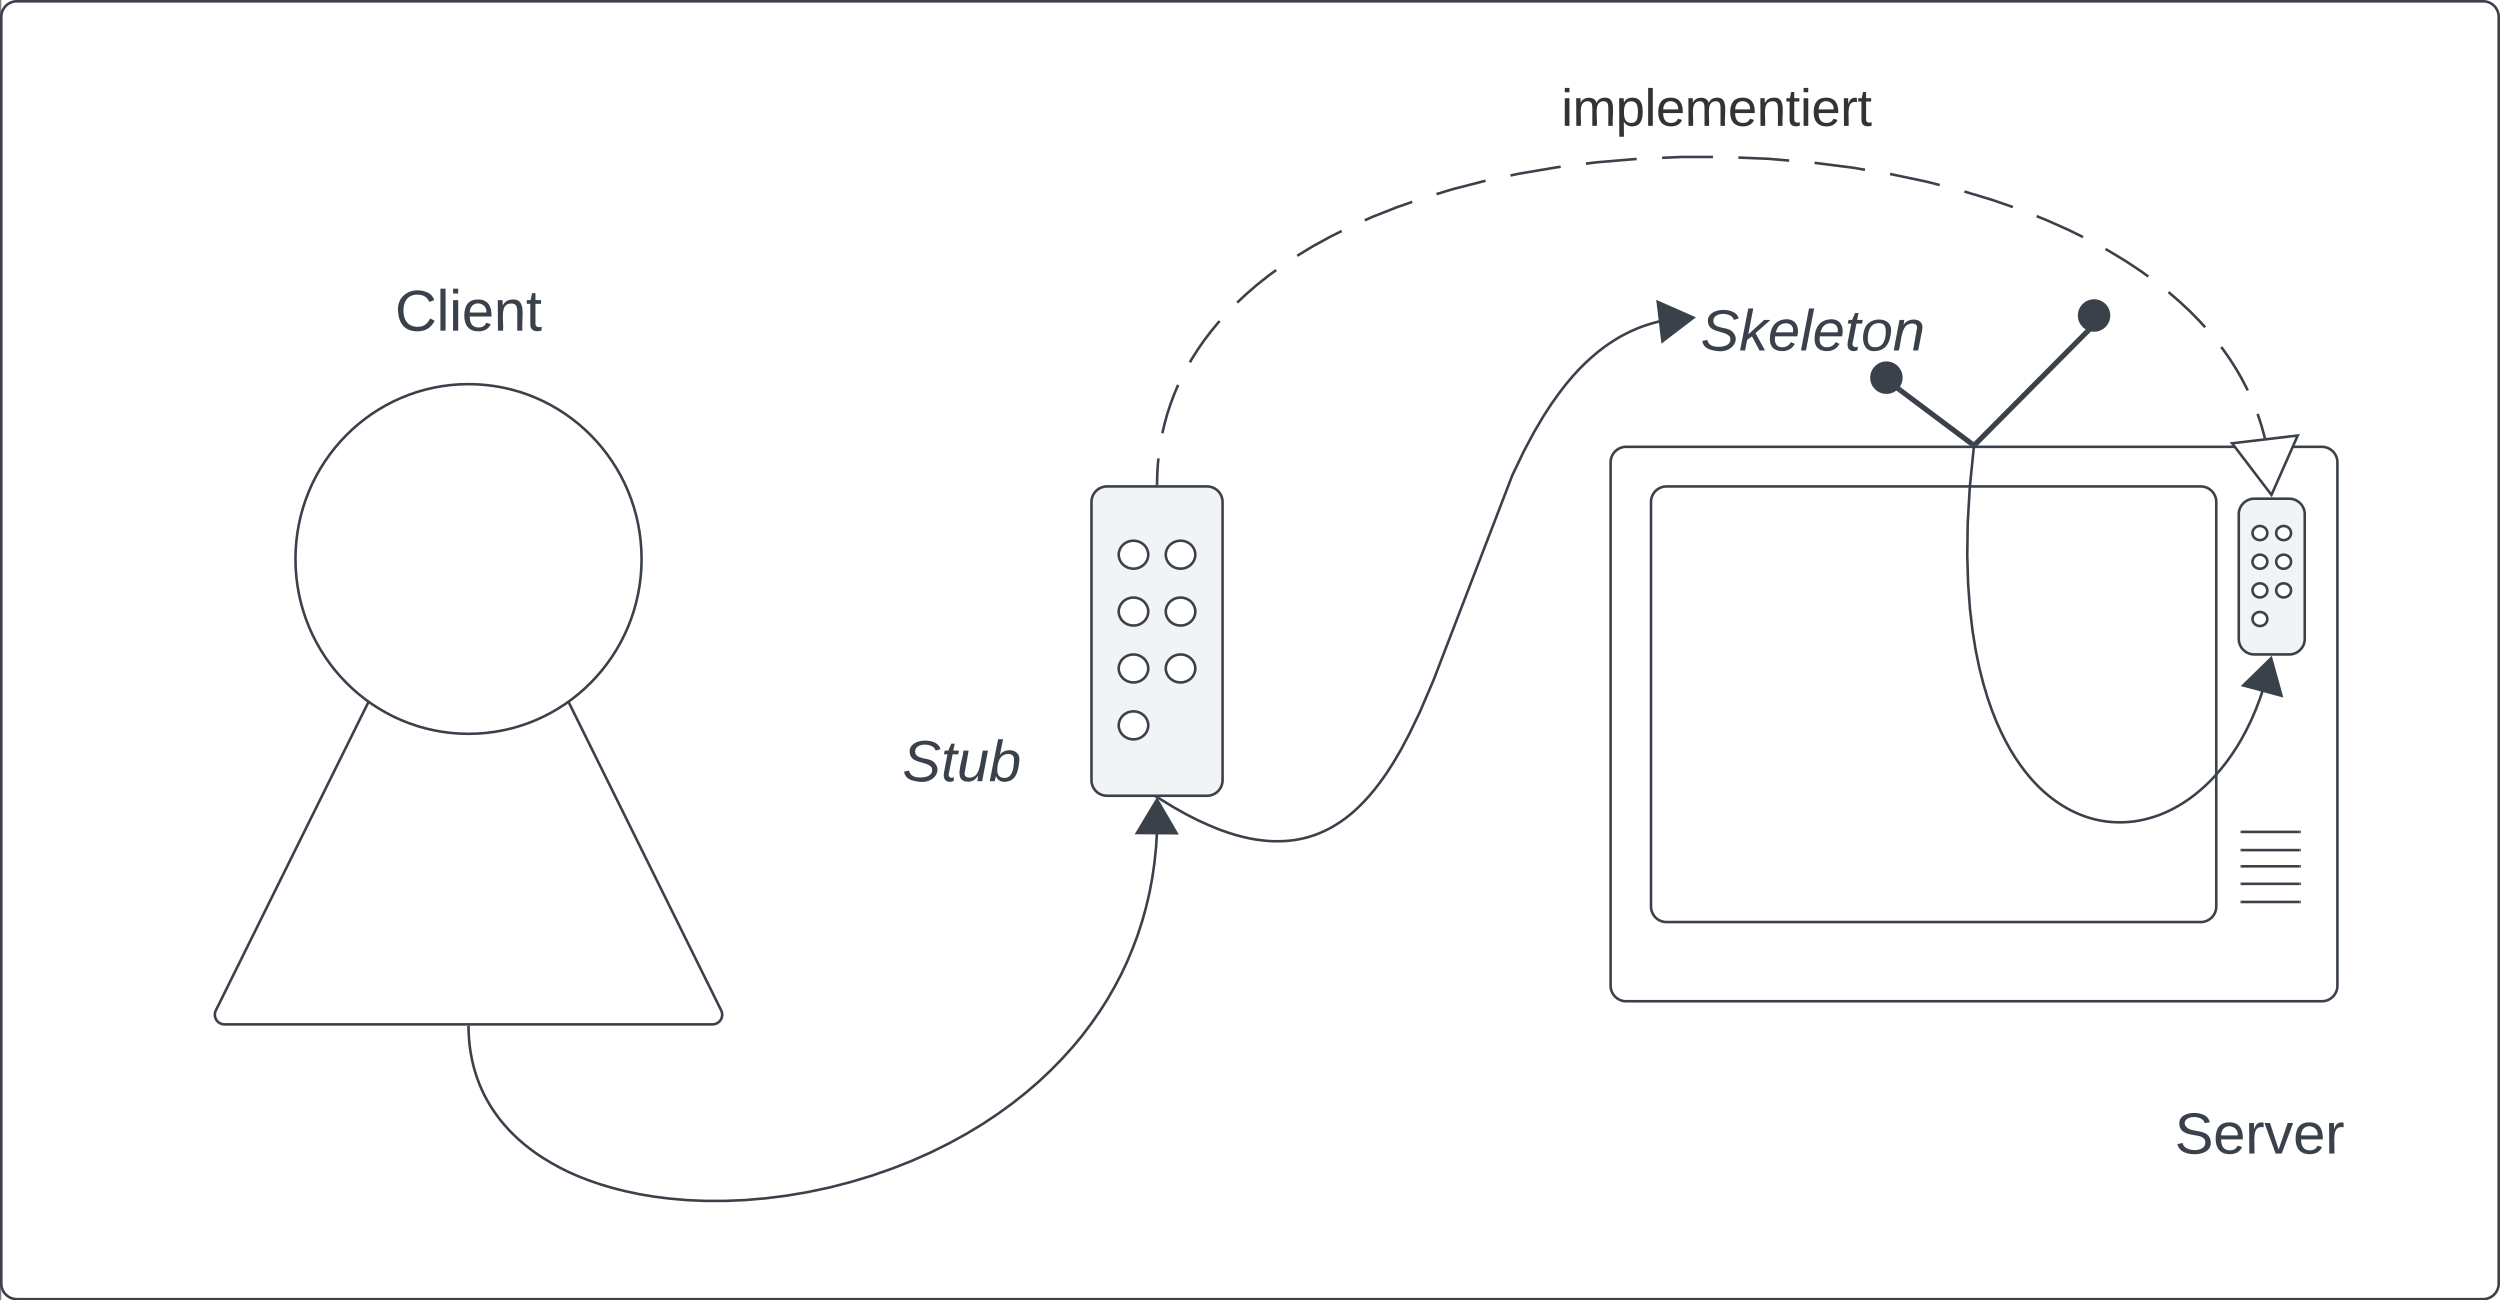 <svg xmlns="http://www.w3.org/2000/svg" xmlns:xlink="http://www.w3.org/1999/xlink" xmlns:lucid="lucid" width="963.14" height="501"><rect width="100%" height="100%" fill="#808080" stroke="none"/><g transform="translate(-999.5 760.5)" lucid:page-tab-id="0_0"><path d="M1000-1000h2000V0H1000z" fill="#fff"/><path d="M1000-754a6 6 0 0 1 6-6h950.14a6 6 0 0 1 6 6v488a6 6 0 0 1-6 6H1006a6 6 0 0 1-6-6z" stroke="#3a414a" fill="#fff"/><path d="M1620-582.36a6 6 0 0 1 6-6h268a6 6 0 0 1 6 6v201.6a6 6 0 0 1-6 6h-268a6 6 0 0 1-6-6z" stroke="#3a414a" fill="#fff"/><path d="M1635.56-567.1a6 6 0 0 1 6-6h205.77a6 6 0 0 1 6 6v155.83a6 6 0 0 1-6 6h-205.77a6 6 0 0 1-6-6zM1277.34-371.24a3.73 3.73 0 0 1-3.34 5.38h-188a3.73 3.73 0 0 1-3.34-5.38l94.68-191.33a2.97 2.97 0 0 1 5.32 0z" stroke="#3a414a" fill="#fff"/><path d="M1246.67-545.15c0 37.2-29.85 67.36-66.67 67.36s-66.67-30.15-66.67-67.35c0-37.2 29.85-67.37 66.67-67.37s66.67 30.16 66.67 67.37z" stroke="#3a414a" fill="#fff"/><path d="M1863.17-440h22.23" stroke="#3a414a" stroke-linejoin="round" fill="none"/><path d="M1863.18-440h-.5M1885.4-440h.5" stroke="#3a414a" fill="none"/><path d="M1863.17-433h22.23" stroke="#3a414a" stroke-linejoin="round" fill="none"/><path d="M1863.18-433h-.5M1885.4-433h.5" stroke="#3a414a" fill="none"/><path d="M1863.17-426.75h22.23" stroke="#3a414a" stroke-linejoin="round" fill="none"/><path d="M1863.18-426.75h-.5M1885.4-426.75h.5" stroke="#3a414a" fill="none"/><path d="M1863.17-420h22.23" stroke="#3a414a" stroke-linejoin="round" fill="none"/><path d="M1863.18-420h-.5M1885.4-420h.5" stroke="#3a414a" fill="none"/><path d="M1863.17-413h22.23" stroke="#3a414a" stroke-linejoin="round" fill="none"/><path d="M1863.18-413h-.5M1885.4-413h.5" stroke="#3a414a" fill="none"/><path d="M1759.2-589.46l-27.73-20.78" stroke="#3a414a" stroke-width="2" fill="none"/><path d="M1761.67-588.86h-2.95l1.06-1.42zM1732.1-611.03l-1.2 1.6-.92-.68 1.38-1.48z" stroke="#3a414a" stroke-width=".05" fill="#3a414a"/><path d="M1760.7-589.57l42.7-42.98" stroke="#3a414a" stroke-width="2" fill="none"/><path d="M1761.43-588.9l-.02.04h-2.8l1.4-1.44zM1803.2-633.5l2.02.53-1.13 1.15-1.43-1.4.4-.4z" stroke="#3a414a" stroke-width=".05" fill="#3a414a"/><path d="M1862-562.37a6 6 0 0 1 6-6h13.42a6 6 0 0 1 6 6v48a6 6 0 0 1-6 6H1868a6 6 0 0 1-6-6z" stroke="#3a414a" fill="#f2f3f5"/><path d="M1873-555.13c0 1.5-1.27 2.72-2.85 2.72s-2.86-1.23-2.86-2.73 1.27-2.72 2.85-2.72 2.86 1.22 2.86 2.72zM1882.14-555.13c0 1.5-1.28 2.72-2.86 2.72-1.58 0-2.87-1.23-2.87-2.73s1.3-2.72 2.88-2.72c1.58 0 2.86 1.22 2.86 2.72zM1873-544.1c0 1.5-1.27 2.72-2.85 2.72s-2.86-1.2-2.86-2.7c0-1.5 1.27-2.73 2.85-2.73s2.86 1.2 2.86 2.7zM1882.14-544.1c0 1.5-1.28 2.72-2.86 2.72-1.58 0-2.87-1.2-2.87-2.7 0-1.5 1.3-2.73 2.88-2.73 1.58 0 2.86 1.2 2.86 2.7zM1873-533.06c0 1.5-1.27 2.72-2.85 2.72s-2.86-1.22-2.86-2.72c0-1.5 1.27-2.7 2.85-2.7s2.86 1.2 2.86 2.7zM1882.14-533.06c0 1.5-1.28 2.72-2.86 2.72-1.58 0-2.87-1.22-2.87-2.72 0-1.5 1.3-2.7 2.88-2.7 1.58 0 2.86 1.2 2.86 2.7zM1873-522.02c0 1.5-1.27 2.7-2.85 2.7s-2.86-1.2-2.86-2.7c0-1.5 1.27-2.72 2.85-2.72s2.86 1.22 2.86 2.72z" stroke="#3a414a" fill="#fff"/><path d="M1420-567.1a6 6 0 0 1 6-6h38.5a6 6 0 0 1 6 6v107.17a6 6 0 0 1-6 6H1426a6 6 0 0 1-6-6z" stroke="#3a414a" fill="#f2f3f5"/><path d="M1441.87-546.8c0 2.97-2.54 5.4-5.68 5.4-3.15 0-5.7-2.43-5.7-5.4 0-3 2.55-5.4 5.68-5.4 3.14 0 5.7 2.4 5.7 5.4zM1460-546.8c0 2.97-2.55 5.4-5.68 5.4-3.14 0-5.7-2.43-5.7-5.4 0-3 2.56-5.4 5.7-5.4 3.13 0 5.68 2.4 5.68 5.4zM1441.87-524.9c0 3-2.54 5.4-5.68 5.4-3.15 0-5.7-2.4-5.7-5.4 0-2.97 2.55-5.4 5.68-5.4 3.14 0 5.7 2.43 5.7 5.4zM1460-524.9c0 3-2.55 5.4-5.68 5.4-3.14 0-5.7-2.4-5.7-5.4 0-2.97 2.56-5.4 5.7-5.4 3.13 0 5.68 2.43 5.68 5.4zM1441.87-502.97c0 2.98-2.54 5.4-5.68 5.4-3.15 0-5.7-2.42-5.7-5.4 0-2.98 2.55-5.4 5.68-5.4 3.14 0 5.7 2.42 5.7 5.4zM1460-502.97c0 2.98-2.55 5.4-5.68 5.4-3.14 0-5.7-2.42-5.7-5.4 0-2.98 2.56-5.4 5.7-5.4 3.13 0 5.68 2.42 5.68 5.4zM1441.87-481.05c0 2.98-2.54 5.4-5.68 5.4-3.15 0-5.7-2.42-5.7-5.4 0-2.98 2.55-5.4 5.68-5.4 3.14 0 5.7 2.42 5.7 5.4z" stroke="#3a414a" fill="#fff"/><path d="M1445.26-574.1l.08-3.76.26-4.1.2-1.94m1.5-9.7l.02-.07.88-3.74 1.02-3.68 1.18-3.6 1.33-3.6 1.48-3.53.2-.4m4.5-8.7l.82-1.42 2.22-3.5 2.43-3.5 2.66-3.5 2.92-3.53.4-.44m6.75-7.1l3.42-3.2 4.23-3.66 4.65-3.68 2.75-2m8.1-5.52l6.16-3.73 6.9-3.77 4.08-2.03m8.9-4.13l3.05-1.36 9.3-3.67 5.92-2.06m9.33-3l6.25-1.9 12.3-3.15.38-.08m9.6-2.04l3.4-.72 14.4-2.43 1.53-.2m9.73-1.22l4.04-.5 15.5-1.3m9.8-.44l7.35-.32h12.24m9.8.22l11.57.48 8 .68m9.77.87l14.46 1.83 4.97.84m9.67 1.63l.33.06 14 2.96 4.8 1.24m9.5 2.5l10.58 3.18 8.1 2.8m9.15 3.5l3.47 1.38 8.94 3.98 5.47 2.7m8.65 4.62l1.28.7 6.6 4 5.98 3.97 2.64 1.92m7.77 5.98l4.35 3.76 4.04 3.78 3.67 3.75 2.05 2.28m6.2 7.6l.9 1.18 2.53 3.63 2.3 3.62 2.08 3.6 1.88 3.6.52 1.1m3.8 9.04l.28.77 1.2 3.7 1.04 3.73.28 1.2" stroke="#3a414a" stroke-linejoin="round" fill="none"/><path d="M1445.76-574.1v.5h-1v-.53z" stroke="#3a414a" stroke-width=".05" fill="#3a414a"/><path d="M1874.6-569.84l-15.17-19.88 25.28-3z" stroke="#3a414a" fill="#fff"/><use xlink:href="#a" transform="matrix(1,0,0,1,1601.004,-728.019) translate(0 16)"/><path d="M1180-364.86l.06 2.36.17 2.73.28 2.63.38 2.52.46 2.44.56 2.36.64 2.3.72 2.22.8 2.18.9 2.12.98 2.1 1.07 2.03 1.17 2 1.26 2 1.36 1.94 1.45 1.93 1.58 1.9 1.7 1.9 1.84 1.87 1.98 1.86 2.13 1.84 2.3 1.82 2.48 1.8 2.7 1.78 2.9 1.75 3.13 1.73 3.4 1.7 3.68 1.63 4 1.57 4.32 1.5 4.67 1.4 5.06 1.3 5.44 1.16 5.85 1 6.26.78 6.66.57 7.05.3h7.4l7.7-.33 7.97-.67 8.14-1.03 8.25-1.4 8.26-1.75 8.2-2.12 8.08-2.43 7.86-2.74 7.6-3 7.32-3.26 7-3.47 6.64-3.65 6.3-3.8 5.93-3.96 5.6-4.06 5.25-4.17 4.92-4.24 4.6-4.34 4.3-4.4 4.02-4.45 3.74-4.5 3.47-4.6 3.23-4.63 3-4.7 2.75-4.8 2.55-4.84 2.32-4.94 2.1-5.04 1.92-5.13 1.7-5.25 1.5-5.37 1.3-5.5 1.07-5.67.86-5.84.63-6.05.4-6.26.13-6.36" stroke="#3a414a" stroke-linejoin="round" fill="none"/><path d="M1180.5-364.85l-1 .02v-.53h1z" stroke="#3a414a" stroke-width=".05" fill="#3a414a"/><path d="M1445.24-452.45l7.55 12.96-15.28-.1z" stroke="#3a414a" fill="#3a414a"/><path d="M1445.68-453.17l5.6 3.46 5.23 2.94 4.64 2.35 4.14 1.87L1469-441l3.4 1.2 3.1.97 2.86.76 2.67.6 2.5.44 2.33.3 2.2.22 2.12.1h2l1.94-.05 1.86-.14 1.8-.2 1.76-.28 1.7-.35 1.7-.42 1.64-.48 1.64-.55 1.62-.63 1.62-.7 1.6-.8 1.64-.87 1.64-.98 1.66-1.08 1.7-1.2 1.72-1.35 1.77-1.5 1.83-1.7 1.9-1.92 2-2.18 2.1-2.5 2.24-2.9 2.4-3.4 2.62-4.05 2.9-4.94 3.3-6.23 3.98-8.27 5.26-12.26 30.43-79.1 4.5-9.37 3.84-7.2 3.44-5.84 3.13-4.85 2.92-4.1 2.73-3.57 2.6-3.1 2.5-2.73 2.42-2.42 2.35-2.16 2.28-1.94 2.24-1.75 2.2-1.57 2.2-1.43 2.16-1.3 2.17-1.15 2.17-1.06 2.18-.95 2.2-.85 2.24-.75 2.27-.67 2.34-.58 2.38-.48 2.46-.4 1.92-.22" stroke="#3a414a" stroke-linejoin="round" fill="none"/><path d="M1445.43-452.73l-1.13-.7h1.56z" stroke="#3a414a" stroke-width=".05" fill="#3a414a"/><path d="M1651.9-638.13l-11.93 9.1-1.8-15.15z" stroke="#3a414a" fill="#3a414a"/><path d="M1130-654a6 6 0 0 1 6-6h88a6 6 0 0 1 6 6v30.1a6 6 0 0 1-6 6h-88a6 6 0 0 1-6-6z" stroke="#000" stroke-opacity="0" fill="#fff" fill-opacity="0"/><use xlink:href="#b" transform="matrix(1,0,0,1,1135,-655) translate(16.698 21.903)"/><path d="M1320-480.45a6 6 0 0 1 6-6h88a6 6 0 0 1 6 6v30.1a6 6 0 0 1-6 6h-88a6 6 0 0 1-6-6z" stroke="#000" stroke-opacity="0" fill="#fff" fill-opacity="0"/><use xlink:href="#c" transform="matrix(1,0,0,1,1325,-481.449) translate(22.16 21.903)"/><path d="M1820-337a6 6 0 0 1 6-6h88a6 6 0 0 1 6 6v30.1a6 6 0 0 1-6 6h-88a6 6 0 0 1-6-6z" stroke="#000" stroke-opacity="0" fill="#fff" fill-opacity="0"/><use xlink:href="#d" transform="matrix(1,0,0,1,1825,-337.99) translate(12.346 21.903)"/><path d="M1652.86-642.25a6 6 0 0 1 6-6h77.5a6 6 0 0 1 6 6v8a6 6 0 0 1-6 6h-77.5a6 6 0 0 1-6-6z" stroke="#000" stroke-opacity="0" fill="#fff" fill-opacity="0"/><use xlink:href="#e" transform="matrix(1,0,0,1,1657.861,-643.249) translate(-3.179 17.778)"/><path d="M1759.95-588.36l-1.58 15.55-.8 14.02-.17 12.32.33 10.86.7 9.6 1 8.5 1.23 7.6 1.4 6.76 1.54 6.05 1.63 5.44 1.7 4.9 1.75 4.4 1.8 3.97 1.8 3.6 1.82 3.27 1.83 2.96 1.83 2.7 1.83 2.44 1.8 2.23 1.8 2.03 1.8 1.85 1.8 1.7 1.78 1.52 1.77 1.4 1.76 1.27 1.76 1.15 1.74 1.04 1.74.94 1.73.84 1.73.74 1.72.66 1.72.57 1.73.5 1.73.4 1.73.34 1.74.25 1.74.17 1.77.1 1.76.03 1.78-.05 1.8-.13 1.8-.2 1.82-.3 1.84-.38 1.85-.47 1.9-.56 1.88-.64 1.92-.76 1.93-.87 1.95-.98 1.97-1.1 2-1.22 2-1.36 2.02-1.5 2.03-1.66 2.04-1.8 2.05-1.98 2.04-2.17 2.04-2.35 2.02-2.56 2-2.77 2-3 1.93-3.24 1.88-3.5 1.84-3.75 1.75-4.05 1.66-4.35 1.55-4.66 1.43-5 .03-.1" stroke="#3a414a" stroke-linejoin="round" fill="none"/><path d="M1760.44-588.3l-1-.1.06-.46h1z" stroke="#3a414a" stroke-width=".05" fill="#3a414a"/><path d="M1874.46-506.92l4 14.45-14.73-3.97z" stroke="#3a414a" fill="#3a414a"/><path d="M1812.5-638.96c0 3.46-2.8 6.26-6.25 6.26s-6.25-2.8-6.25-6.26c0-3.45 2.8-6.25 6.25-6.25s6.25 2.8 6.25 6.24zM1732.5-615c0 3.46-2.8 6.26-6.25 6.26s-6.25-2.8-6.25-6.26 2.8-6.26 6.25-6.26 6.25 2.8 6.25 6.26z" stroke="#000" stroke-opacity="0" fill="#3a414a"/><defs><path fill="#333" d="M24-231v-30h32v30H24zM24 0v-190h32V0H24" id="f"/><path fill="#333" d="M210-169c-67 3-38 105-44 169h-31v-121c0-29-5-50-35-48C34-165 62-65 56 0H25l-1-190h30c1 10-1 24 2 32 10-44 99-50 107 0 11-21 27-35 58-36 85-2 47 119 55 194h-31v-121c0-29-5-49-35-48" id="g"/><path fill="#333" d="M115-194c55 1 70 41 70 98S169 2 115 4C84 4 66-9 55-30l1 105H24l-1-265h31l2 30c10-21 28-34 59-34zm-8 174c40 0 45-34 45-75s-6-73-45-74c-42 0-51 32-51 76 0 43 10 73 51 73" id="h"/><path fill="#333" d="M24 0v-261h32V0H24" id="i"/><path fill="#333" d="M100-194c63 0 86 42 84 106H49c0 40 14 67 53 68 26 1 43-12 49-29l28 8c-11 28-37 45-77 45C44 4 14-33 15-96c1-61 26-98 85-98zm52 81c6-60-76-77-97-28-3 7-6 17-6 28h103" id="j"/><path fill="#333" d="M117-194c89-4 53 116 60 194h-32v-121c0-31-8-49-39-48C34-167 62-67 57 0H25l-1-190h30c1 10-1 24 2 32 11-22 29-35 61-36" id="k"/><path fill="#333" d="M59-47c-2 24 18 29 38 22v24C64 9 27 4 27-40v-127H5v-23h24l9-43h21v43h35v23H59v120" id="l"/><path fill="#333" d="M114-163C36-179 61-72 57 0H25l-1-190h30c1 12-1 29 2 39 6-27 23-49 58-41v29" id="m"/><g id="a"><use transform="matrix(0.056,0,0,0.056,0,0)" xlink:href="#f"/><use transform="matrix(0.056,0,0,0.056,4.389,0)" xlink:href="#g"/><use transform="matrix(0.056,0,0,0.056,21,0)" xlink:href="#h"/><use transform="matrix(0.056,0,0,0.056,32.111,0)" xlink:href="#i"/><use transform="matrix(0.056,0,0,0.056,36.5,0)" xlink:href="#j"/><use transform="matrix(0.056,0,0,0.056,47.611,0)" xlink:href="#g"/><use transform="matrix(0.056,0,0,0.056,64.222,0)" xlink:href="#j"/><use transform="matrix(0.056,0,0,0.056,75.333,0)" xlink:href="#k"/><use transform="matrix(0.056,0,0,0.056,86.444,0)" xlink:href="#l"/><use transform="matrix(0.056,0,0,0.056,92,0)" xlink:href="#f"/><use transform="matrix(0.056,0,0,0.056,96.389,0)" xlink:href="#j"/><use transform="matrix(0.056,0,0,0.056,107.5,0)" xlink:href="#m"/><use transform="matrix(0.056,0,0,0.056,114.111,0)" xlink:href="#l"/></g><path fill="#3a414a" d="M212-179c-10-28-35-45-73-45-59 0-87 40-87 99 0 60 29 101 89 101 43 0 62-24 78-52l27 14C228-24 195 4 139 4 59 4 22-46 18-125c-6-104 99-153 187-111 19 9 31 26 39 46" id="n"/><path fill="#3a414a" d="M24 0v-261h32V0H24" id="o"/><path fill="#3a414a" d="M24-231v-30h32v30H24zM24 0v-190h32V0H24" id="p"/><path fill="#3a414a" d="M100-194c63 0 86 42 84 106H49c0 40 14 67 53 68 26 1 43-12 49-29l28 8c-11 28-37 45-77 45C44 4 14-33 15-96c1-61 26-98 85-98zm52 81c6-60-76-77-97-28-3 7-6 17-6 28h103" id="q"/><path fill="#3a414a" d="M117-194c89-4 53 116 60 194h-32v-121c0-31-8-49-39-48C34-167 62-67 57 0H25l-1-190h30c1 10-1 24 2 32 11-22 29-35 61-36" id="r"/><path fill="#3a414a" d="M59-47c-2 24 18 29 38 22v24C64 9 27 4 27-40v-127H5v-23h24l9-43h21v43h35v23H59v120" id="s"/><g id="b"><use transform="matrix(0.062,0,0,0.062,0,0)" xlink:href="#n"/><use transform="matrix(0.062,0,0,0.062,15.988,0)" xlink:href="#o"/><use transform="matrix(0.062,0,0,0.062,20.864,0)" xlink:href="#p"/><use transform="matrix(0.062,0,0,0.062,25.741,0)" xlink:href="#q"/><use transform="matrix(0.062,0,0,0.062,38.086,0)" xlink:href="#r"/><use transform="matrix(0.062,0,0,0.062,50.432,0)" xlink:href="#s"/></g><path fill="#3a414a" d="M194-120c59 52 2 134-86 124-53-6-90-18-98-63l31-7c8 30 29 43 70 43 46 0 84-17 71-62-32-43-135-20-137-98-3-89 178-90 191-16l-30 9c-8-48-127-53-127 5 0 53 81 35 115 65" id="t"/><path fill="#3a414a" d="M51-54c-9 22 5 41 31 30L79-1C43 14 10-4 19-52l22-115H19l5-23h22l19-43h21l-9 43h35l-4 23H73" id="u"/><path fill="#3a414a" d="M67 3c-93-2-31-127-26-193h32L48-50c-3 39 53 32 70 12 30-34 30-101 43-152h32L157 0h-30c1-10 6-24 4-33-14 20-29 37-64 36" id="v"/><path fill="#3a414a" d="M68-162c25-46 127-43 121 31C183-60 169 1 98 4 69 5 53-11 43-31L36 0H5l52-261h31zm88 36c2-27-9-43-34-43-55 0-70 51-70 103 0 29 15 45 43 46 52 0 58-58 61-106" id="w"/><g id="c"><use transform="matrix(0.062,0,0,0.062,0,0)" xlink:href="#t"/><use transform="matrix(0.062,0,0,0.062,14.815,0)" xlink:href="#u"/><use transform="matrix(0.062,0,0,0.062,20.988,0)" xlink:href="#v"/><use transform="matrix(0.062,0,0,0.062,33.333,0)" xlink:href="#w"/></g><path fill="#3a414a" d="M185-189c-5-48-123-54-124 2 14 75 158 14 163 119 3 78-121 87-175 55-17-10-28-26-33-46l33-7c5 56 141 63 141-1 0-78-155-14-162-118-5-82 145-84 179-34 5 7 8 16 11 25" id="x"/><path fill="#3a414a" d="M114-163C36-179 61-72 57 0H25l-1-190h30c1 12-1 29 2 39 6-27 23-49 58-41v29" id="y"/><path fill="#3a414a" d="M108 0H70L1-190h34L89-25l56-165h34" id="z"/><g id="d"><use transform="matrix(0.062,0,0,0.062,0,0)" xlink:href="#x"/><use transform="matrix(0.062,0,0,0.062,14.815,0)" xlink:href="#q"/><use transform="matrix(0.062,0,0,0.062,27.16,0)" xlink:href="#y"/><use transform="matrix(0.062,0,0,0.062,34.506,0)" xlink:href="#z"/><use transform="matrix(0.062,0,0,0.062,45.617,0)" xlink:href="#q"/><use transform="matrix(0.062,0,0,0.062,57.963,0)" xlink:href="#y"/></g><path fill="#3a414a" d="M127 0L80-88 50-66 37 0H6l51-261h31L57-100l99-90h39l-93 82L161 0h-34" id="A"/><path fill="#3a414a" d="M111-194c62-3 86 47 72 106H45c-7 38 6 69 45 68 27-1 43-14 53-32l24 11C152-15 129 4 87 4 38 3 12-23 12-71c0-70 32-119 99-123zm44 81c14-66-71-72-95-28-4 8-8 17-11 28h106" id="B"/><path fill="#3a414a" d="M6 0l50-261h32L37 0H6" id="C"/><path fill="#3a414a" d="M30-147c31-64 166-65 159 27C183-49 158 1 86 4 9 8 1-88 30-147zM88-20c53 0 68-48 68-100 0-31-11-51-44-50-52 1-68 46-68 97 0 32 13 53 44 53" id="D"/><path fill="#3a414a" d="M67-158c22-48 132-52 116 29L158 0h-32l25-140c3-38-53-32-70-12C52-117 51-52 38 0H6l36-190h30" id="E"/><g id="e"><use transform="matrix(0.062,0,0,0.062,0,0)" xlink:href="#t"/><use transform="matrix(0.062,0,0,0.062,14.815,0)" xlink:href="#A"/><use transform="matrix(0.062,0,0,0.062,25.926,0)" xlink:href="#B"/><use transform="matrix(0.062,0,0,0.062,38.272,0)" xlink:href="#C"/><use transform="matrix(0.062,0,0,0.062,43.148,0)" xlink:href="#B"/><use transform="matrix(0.062,0,0,0.062,55.494,0)" xlink:href="#u"/><use transform="matrix(0.062,0,0,0.062,61.667,0)" xlink:href="#D"/><use transform="matrix(0.062,0,0,0.062,74.012,0)" xlink:href="#E"/></g></defs></g></svg>